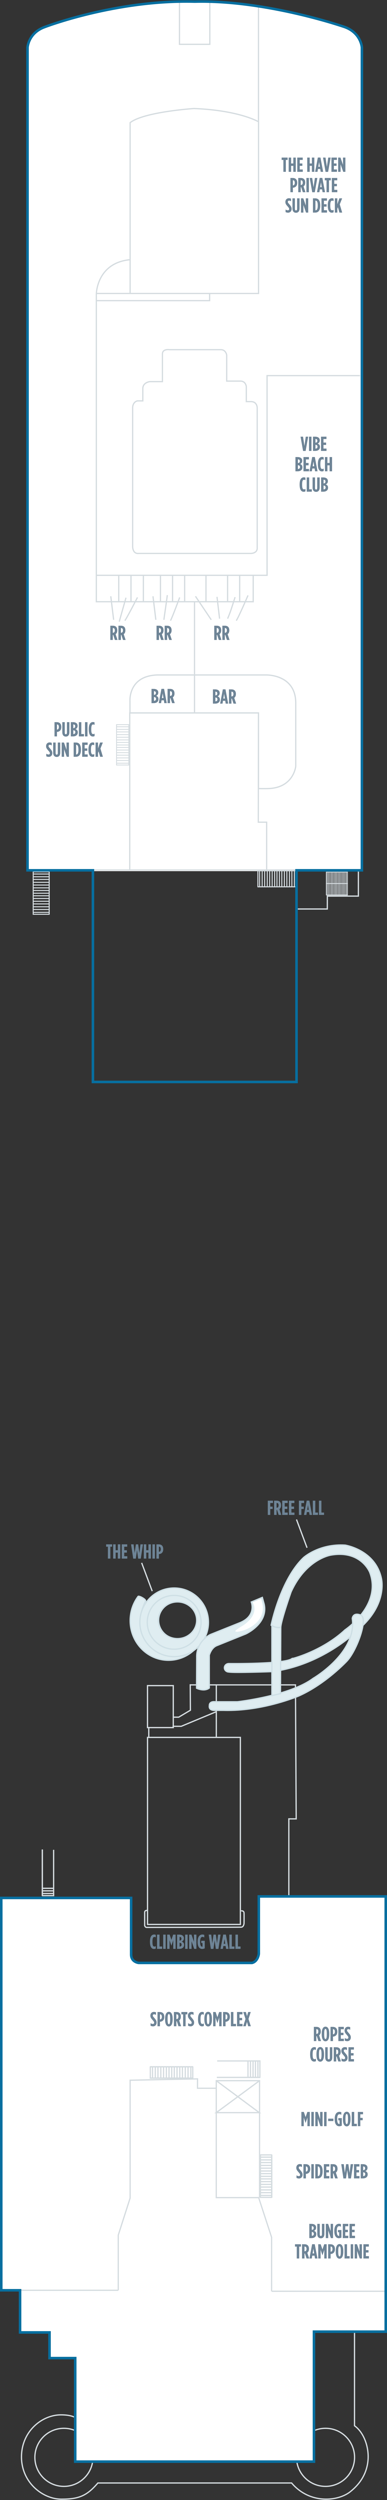 <?xml version="1.0" encoding="utf-8"?>
<!-- Generator: Adobe Illustrator 23.0.2, SVG Export Plug-In . SVG Version: 6.00 Build 0)  -->
<svg version="1.1" id="BREAKAWAY_DECK_17" xmlns="http://www.w3.org/2000/svg" xmlns:xlink="http://www.w3.org/1999/xlink" x="0px"
	 y="0px" width="151.935px" height="981.381px" viewBox="0 0 151.935 981.381" style="enable-background:new 0 0 151.935 981.381;"
	 xml:space="preserve">
<rect x="0" y="0" width="151.935" height="981.381" fill="#333333" stroke="none"/>
<style type="text/css">
	.New_x0020_Cabins_x0020_2019{fill:#EFF2F5;stroke:#FFFFFF;stroke-width:0.5;stroke-miterlimit:10;}
	.New_x0020_Cabins_x0020_2{fill:#EFF2F5;stroke:#FFFFFF;stroke-width:0.5;stroke-miterlimit:10;}
	.st0{fill:#FFFFFF;}
	.st1{fill:none;stroke:#D5DCE0;stroke-width:0.5;stroke-miterlimit:10;}
	.st2{fill:none;stroke:#D5DCE0;stroke-width:0.4;stroke-linejoin:round;}
	.st3{fill:none;stroke:#D5DCE0;stroke-width:0.4;}
	.st4{fill:none;stroke:#D5DCE0;stroke-width:0.3;stroke-linejoin:round;}
	.st5{fill:none;stroke:#D5DCE0;stroke-width:0.3;}
	.st6{fill:none;stroke:#D5DCE0;stroke-width:0.5;}
	.st7{fill:none;stroke:#ED1C8F;stroke-width:0.5;stroke-miterlimit:10;}
	.st8{fill:none;stroke:#808285;stroke-width:0.5;stroke-miterlimit:10;}
	.st9{fill:none;stroke:#808285;stroke-width:0.4;}
	.st10{fill:none;stroke:#D5DCE0;stroke-width:0.343;stroke-linejoin:round;}
	.st11{fill:none;stroke:#D5DCE0;stroke-width:0.343;}
	.st12{fill:#DFEDF1;stroke:#CEDFE5;stroke-width:0.5;}
	.st13{fill:#6E8496;}
	.st14{fill:none;stroke:#076FA0;stroke-miterlimit:10;}
	.st15{fill:none;}
</style>
<g id="BREAKAWAY_DECK_17_BOTTOM">
	<path class="st0" d="M0.5,898.81h7.379v16.541h11.568v10.085h10.085v40.636h93.73v-51.017h28.178V744.208h-37.966h-11.865v22.54
		c0,0-0.296,2.967-2.669,3.56H54.448c0,0-2.966-0.297-2.966-3.263v-22.246H0.5L0.5,898.81z"/>
	<path class="st0" d="M116.414,341.975v82.748v-83.081h25.665v-323c0,0-0.332-5.666-6.666-8c0,0-30.676-10.696-58.968-10
		c-30.947-0.808-58.967,10-58.967,10c-6.333,2.333-6.666,8-6.666,8v323h25.665v83.081v-82.748"/>
	<polyline class="st1" points="70.464,0.992 70.464,17.397 82.376,17.397 82.376,0.574 	"/>
	<path class="st1" d="M37.877,115.202h63.622V47.804c0,0-7.505-4.493-25.326-5.206c0,0-19.675,1.283-25.092,5.56v67.008"/>
	<polyline class="st1" points="37.968,118.018 82.303,118.018 82.303,115.166 	"/>
	<path class="st1" d="M63.769,138.977v10.835h-4.99c0,0-2.566,0.286-2.709,2.566v4.99h-2.139c0,0-1.711,0.286-1.854,2.566v54.462
		c0,0-0.143,3.137,2.424,2.852h44.055c0,0,2.565-0.001,2.423-2.281v-54.889c0,0,0-2.424-2.424-2.424h-1.854v-5.845
		c0,0-0.143-2.139-2.21-2.21h-5.489v-10.194c0,0-0.286-2.139-2.281-2.139H66.477C66.477,137.266,63.769,136.838,63.769,138.977z"/>
	<rect x="37.821" y="225.836" class="st1" width="61.59" height="10.374"/>
	<polyline class="st1" points="50.938,341.557 50.938,279.863 101.485,279.863 101.408,322.752 104.687,322.752 104.687,341.999 	
		"/>
	<line class="st1" x1="36.363" y1="341.523" x2="116.52" y2="341.523"/>
	<line class="st3" x1="19.49" y1="348.531" x2="12.928" y2="348.531"/>
	<line class="st3" x1="19.49" y1="347.425" x2="12.928" y2="347.425"/>
	<line class="st3" x1="19.431" y1="346.349" x2="12.926" y2="346.349"/>
	<line class="st3" x1="19.431" y1="345.225" x2="12.926" y2="345.225"/>
	<line class="st3" x1="19.431" y1="344.181" x2="12.926" y2="344.181"/>
	<line class="st3" x1="19.418" y1="343.101" x2="12.914" y2="343.101"/>
	<line class="st3" x1="19.314" y1="359.021" x2="19.314" y2="342.1"/>
	<line class="st3" x1="19.314" y1="359.021" x2="19.314" y2="342.1"/>
	<line class="st3" x1="12.926" y1="349.57" x2="19.431" y2="349.57"/>
	<line class="st3" x1="12.926" y1="350.632" x2="19.431" y2="350.632"/>
	<line class="st3" x1="12.953" y1="351.638" x2="19.457" y2="351.638"/>
	<polyline class="st3" points="19.469,342.218 13.03,342.218 13.03,358.896 19.443,358.896 	"/>
	<line class="st3" x1="19.49" y1="358.141" x2="12.928" y2="358.141"/>
	<line class="st3" x1="19.49" y1="357.035" x2="12.928" y2="357.035"/>
	<line class="st3" x1="19.431" y1="355.959" x2="12.926" y2="355.959"/>
	<line class="st3" x1="19.431" y1="354.835" x2="12.926" y2="354.835"/>
	<line class="st3" x1="19.431" y1="353.791" x2="12.926" y2="353.791"/>
	<line class="st3" x1="19.418" y1="352.711" x2="12.914" y2="352.711"/>
	<line class="st3" x1="110.642" y1="348.291" x2="110.642" y2="341.729"/>
	<line class="st3" x1="111.646" y1="348.291" x2="111.646" y2="341.729"/>
	<line class="st3" x1="112.621" y1="348.233" x2="112.621" y2="341.727"/>
	<line class="st3" x1="113.643" y1="348.233" x2="113.643" y2="341.727"/>
	<line class="st3" x1="114.589" y1="348.233" x2="114.589" y2="341.727"/>
	<line class="st3" x1="115.57" y1="348.219" x2="115.57" y2="341.715"/>
	<line class="st3" x1="101.124" y1="348.116" x2="116.477" y2="348.116"/>
	<line class="st3" x1="101.124" y1="348.116" x2="116.477" y2="348.116"/>
	<line class="st3" x1="109.7" y1="341.727" x2="109.7" y2="348.233"/>
	<line class="st3" x1="108.737" y1="341.727" x2="108.737" y2="348.233"/>
	<line class="st3" x1="107.823" y1="341.754" x2="107.823" y2="348.258"/>
	<polyline class="st3" points="116.37,348.27 116.37,341.831 101.239,341.831 101.239,348.244 	"/>
	<line class="st3" x1="101.923" y1="348.291" x2="101.923" y2="341.729"/>
	<line class="st3" x1="102.926" y1="348.291" x2="102.926" y2="341.729"/>
	<line class="st3" x1="103.903" y1="348.233" x2="103.903" y2="341.727"/>
	<line class="st3" x1="104.923" y1="348.233" x2="104.923" y2="341.727"/>
	<line class="st3" x1="105.87" y1="348.233" x2="105.87" y2="341.727"/>
	<line class="st3" x1="106.85" y1="348.219" x2="106.85" y2="341.715"/>
	<line class="st5" x1="133.273" y1="346.952" x2="133.273" y2="342.263"/>
	<line class="st5" x1="133.824" y1="346.952" x2="133.824" y2="342.263"/>
	<line class="st5" x1="134.361" y1="346.91" x2="134.361" y2="342.262"/>
	<line class="st5" x1="134.922" y1="346.91" x2="134.922" y2="342.262"/>
	<line class="st5" x1="135.442" y1="346.91" x2="135.442" y2="342.262"/>
	<line class="st5" x1="135.981" y1="346.901" x2="135.981" y2="342.253"/>
	<line class="st5" x1="128.04" y1="346.827" x2="136.48" y2="346.827"/>
	<line class="st5" x1="128.04" y1="346.827" x2="136.48" y2="346.827"/>
	<line class="st5" x1="132.755" y1="342.262" x2="132.755" y2="346.91"/>
	<line class="st5" x1="132.225" y1="342.262" x2="132.225" y2="346.91"/>
	<line class="st5" x1="131.722" y1="342.281" x2="131.722" y2="346.929"/>
	<polyline class="st5" points="136.421,346.937 136.421,342.336 128.103,342.336 128.103,346.919 	"/>
	<line class="st5" x1="128.48" y1="346.952" x2="128.48" y2="342.263"/>
	<line class="st5" x1="129.031" y1="346.952" x2="129.031" y2="342.263"/>
	<line class="st5" x1="129.568" y1="346.91" x2="129.568" y2="342.262"/>
	<line class="st5" x1="130.128" y1="346.91" x2="130.128" y2="342.262"/>
	<line class="st5" x1="130.65" y1="346.91" x2="130.65" y2="342.262"/>
	<line class="st5" x1="131.188" y1="346.901" x2="131.188" y2="342.253"/>
	<line class="st5" x1="133.273" y1="351.453" x2="133.273" y2="346.764"/>
	<line class="st5" x1="133.824" y1="351.453" x2="133.824" y2="346.764"/>
	<line class="st5" x1="134.361" y1="351.411" x2="134.361" y2="346.763"/>
	<line class="st5" x1="134.922" y1="351.411" x2="134.922" y2="346.763"/>
	<line class="st5" x1="135.442" y1="351.411" x2="135.442" y2="346.763"/>
	<line class="st5" x1="135.981" y1="351.402" x2="135.981" y2="346.754"/>
	<line class="st5" x1="128.04" y1="351.328" x2="136.48" y2="351.328"/>
	<line class="st5" x1="128.04" y1="351.328" x2="136.48" y2="351.328"/>
	<line class="st5" x1="132.755" y1="346.763" x2="132.755" y2="351.411"/>
	<line class="st5" x1="132.225" y1="346.763" x2="132.225" y2="351.411"/>
	<line class="st5" x1="131.722" y1="346.782" x2="131.722" y2="351.43"/>
	<polyline class="st5" points="128.103,351.42 128.103,346.837 136.421,346.837 136.421,351.438 	"/>
	<line class="st5" x1="128.48" y1="351.453" x2="128.48" y2="346.764"/>
	<line class="st5" x1="129.031" y1="351.453" x2="129.031" y2="346.764"/>
	<line class="st5" x1="129.568" y1="351.411" x2="129.568" y2="346.763"/>
	<line class="st5" x1="130.128" y1="351.411" x2="130.128" y2="346.763"/>
	<line class="st5" x1="130.65" y1="351.411" x2="130.65" y2="346.763"/>
	<line class="st5" x1="131.188" y1="351.402" x2="131.188" y2="346.754"/>
	<polyline class="st6" points="116.52,356.827 128.495,356.827 128.515,351.765 136.129,351.765 140.698,351.765 140.698,341.423 	
		"/>
	<path class="st6" d="M36.361,966.366c-0.835,5.473-5.562,9.666-11.269,9.666c-6.296,0-11.4-5.104-11.4-11.4s5.104-11.4,11.4-11.4
		c1.574,0,3.074,0.318,4.438,0.895"/>
	<path class="st6" d="M123.366,954.127c1.364-0.577,2.864-0.896,4.438-0.896c6.297,0,11.4,5.104,11.4,11.4s-5.103,11.4-11.4,11.4
		c-5.766,0-10.53-4.278-11.294-9.832"/>
	<path class="st6" d="M29.513,948.978c-1.638-0.822-3.683-1.021-5.571-1.021c-7.556,0-15.415,6.5-15.508,16.343
		c-0.095,10.031,8.172,16.75,15.728,16.75c6.849,0,9.995-1.335,14.266-6.35h76.051c7.151,8.45,18.27,7.22,23.03,3.434
		c3.622-2.88,6.5-6.871,6.973-12.384c0.438-5.102-1.596-10.864-5.302-13.523v-36.866"/>
	<polyline class="st6" points="106.63,899.434 106.633,878.275 101.551,862.68 84.905,862.68 84.905,819.749 77.545,819.749 
		77.545,816.07 51.086,816.595 51.086,862.855 46.43,877.398 46.43,899.05 	"/>
	<line class="st6" x1="7.932" y1="899.05" x2="46.43" y2="899.05"/>
	<line class="st6" x1="106.63" y1="899.434" x2="151.429" y2="899.442"/>
	<rect x="57.919" y="682.02" class="st6" width="36.447" height="73.42"/>
	<polyline class="st6" points="84.905,819.749 84.905,816.772 101.902,816.772 101.902,862.68 	"/>
	<line class="st6" x1="106.804" y1="852.226" x2="102.165" y2="852.226"/>
	<line class="st6" x1="106.804" y1="851.118" x2="102.165" y2="851.118"/>
	<line class="st6" x1="106.762" y1="850.044" x2="102.163" y2="850.044"/>
	<line class="st6" x1="106.762" y1="848.919" x2="102.163" y2="848.919"/>
	<line class="st6" x1="106.762" y1="847.876" x2="102.163" y2="847.876"/>
	<line class="st6" x1="106.753" y1="846.795" x2="102.156" y2="846.795"/>
	<line class="st6" x1="106.68" y1="862.716" x2="106.68" y2="845.794"/>
	<line class="st6" x1="106.68" y1="862.716" x2="106.68" y2="845.794"/>
	<line class="st6" x1="102.163" y1="853.264" x2="106.762" y2="853.264"/>
	<line class="st6" x1="102.163" y1="854.326" x2="106.762" y2="854.326"/>
	<line class="st6" x1="102.183" y1="855.333" x2="106.781" y2="855.333"/>
	<polyline class="st6" points="106.788,845.912 102.238,845.912 102.238,862.59 106.771,862.59 	"/>
	<line class="st6" x1="106.804" y1="861.835" x2="102.165" y2="861.835"/>
	<line class="st6" x1="106.804" y1="860.73" x2="102.165" y2="860.73"/>
	<line class="st6" x1="106.762" y1="859.654" x2="102.163" y2="859.654"/>
	<line class="st6" x1="106.762" y1="858.53" x2="102.163" y2="858.53"/>
	<line class="st6" x1="106.762" y1="857.486" x2="102.163" y2="857.486"/>
	<line class="st6" x1="106.753" y1="856.406" x2="102.156" y2="856.406"/>
	<line class="st6" x1="65.318" y1="811.2" x2="65.318" y2="815.838"/>
	<line class="st6" x1="64.21" y1="811.2" x2="64.21" y2="815.838"/>
	<line class="st6" x1="63.136" y1="811.242" x2="63.136" y2="815.84"/>
	<line class="st6" x1="62.011" y1="811.242" x2="62.011" y2="815.84"/>
	<line class="st6" x1="60.968" y1="811.242" x2="60.968" y2="815.84"/>
	<line class="st6" x1="59.887" y1="811.25" x2="59.887" y2="815.848"/>
	<line class="st6" x1="75.808" y1="811.324" x2="58.886" y2="811.324"/>
	<line class="st6" x1="75.808" y1="811.324" x2="58.886" y2="811.324"/>
	<line class="st6" x1="66.356" y1="815.84" x2="66.356" y2="811.242"/>
	<line class="st6" x1="67.418" y1="815.84" x2="67.418" y2="811.242"/>
	<line class="st6" x1="68.425" y1="815.821" x2="68.425" y2="811.223"/>
	<polyline class="st6" points="59.004,811.215 59.004,815.766 75.682,815.766 75.682,811.233 	"/>
	<line class="st6" x1="74.927" y1="811.2" x2="74.927" y2="815.838"/>
	<line class="st6" x1="73.822" y1="811.2" x2="73.822" y2="815.838"/>
	<line class="st6" x1="72.745" y1="811.242" x2="72.745" y2="815.84"/>
	<line class="st6" x1="71.621" y1="811.242" x2="71.621" y2="815.84"/>
	<line class="st6" x1="70.577" y1="811.242" x2="70.577" y2="815.84"/>
	<line class="st6" x1="69.497" y1="811.25" x2="69.497" y2="815.848"/>
	<line class="st6" x1="16.533" y1="741.253" x2="21.128" y2="741.253"/>
	<line class="st6" x1="16.533" y1="742.259" x2="21.128" y2="742.259"/>
	<line class="st6" x1="16.542" y1="743.301" x2="21.136" y2="743.301"/>
	<line class="st6" x1="16.615" y1="726.015" x2="16.615" y2="744.266"/>
	<line class="st6" x1="16.615" y1="726.015" x2="16.615" y2="744.266"/>
	<polyline class="st6" points="16.506,744.138 21.055,744.138 21.055,726.15 	"/>
	<line class="st6" x1="85.131" y1="815.485" x2="102.156" y2="815.485"/>
	<line class="st6" x1="85.131" y1="815.485" x2="102.156" y2="815.485"/>
	<line class="st6" x1="99.345" y1="815.605" x2="99.345" y2="808.923"/>
	<line class="st6" x1="100.283" y1="815.605" x2="100.283" y2="808.923"/>
	<line class="st6" x1="101.256" y1="815.591" x2="101.256" y2="808.91"/>
	<line class="st6" x1="97.357" y1="815.605" x2="97.357" y2="808.923"/>
	<line class="st6" x1="98.329" y1="815.591" x2="98.329" y2="808.91"/>
	<polyline class="st6" points="102.036,815.643 102.036,809.029 85.257,809.029 	"/>
	<polyline class="st6" points="74.56,661.405 115.997,661.405 116.286,714.001 113.397,714.001 113.397,744.635 	"/>
	<rect x="57.91" y="661.694" class="st6" width="10.115" height="16.473"/>
	<line class="st6" x1="58.41" y1="678.09" x2="58.41" y2="682.02"/>
	<polyline class="st6" points="74.685,661.139 74.747,671.355 70.161,674.077 67.868,674.077 	"/>
	<polyline class="st6" points="67.725,677.66 71.165,677.66 84.923,671.928 	"/>
	<line class="st6" x1="84.923" y1="661.307" x2="84.923" y2="681.96"/>
	<line class="st11" x1="50.73" y1="290.456" x2="45.67" y2="290.456"/>
	<line class="st11" x1="50.73" y1="289.405" x2="45.67" y2="289.405"/>
	<line class="st11" x1="50.685" y1="288.382" x2="45.668" y2="288.382"/>
	<line class="st11" x1="50.685" y1="287.313" x2="45.668" y2="287.313"/>
	<line class="st11" x1="50.685" y1="286.322" x2="45.668" y2="286.322"/>
	<line class="st11" x1="50.675" y1="285.294" x2="45.659" y2="285.294"/>
	<line class="st11" x1="50.595" y1="300.429" x2="50.595" y2="284.343"/>
	<line class="st11" x1="50.595" y1="300.429" x2="50.595" y2="284.343"/>
	<line class="st11" x1="45.668" y1="291.444" x2="50.685" y2="291.444"/>
	<line class="st11" x1="45.668" y1="292.453" x2="50.685" y2="292.453"/>
	<line class="st11" x1="45.689" y1="293.41" x2="50.705" y2="293.41"/>
	<polyline class="st11" points="50.714,284.455 45.749,284.455 45.749,300.309 50.694,300.309 	"/>
	<line class="st11" x1="50.73" y1="299.592" x2="45.67" y2="299.592"/>
	<line class="st11" x1="50.73" y1="298.54" x2="45.67" y2="298.54"/>
	<line class="st11" x1="50.685" y1="297.518" x2="45.668" y2="297.518"/>
	<line class="st11" x1="50.685" y1="296.449" x2="45.668" y2="296.449"/>
	<line class="st11" x1="50.685" y1="295.457" x2="45.668" y2="295.457"/>
	<line class="st11" x1="50.675" y1="294.43" x2="45.659" y2="294.43"/>
	<line class="st1" x1="76.369" y1="236.014" x2="76.369" y2="279.863"/>
	<path class="st1" d="M51.023,279.863v-4.676c0,0-0.717-9.814,10.639-10.228h42.869c0,0,11.421-0.313,11.577,10.795v25.033
		c0,0-0.778,8.387-10.639,8.761c-1.889,0.072-3.985,0-3.985,0v-29.686H50.938"/>
	<line class="st1" x1="46.618" y1="225.855" x2="46.618" y2="236.123"/>
	<line class="st1" x1="51.426" y1="225.855" x2="51.426" y2="236.123"/>
	<line class="st1" x1="56.292" y1="225.855" x2="56.292" y2="236.123"/>
	<line class="st1" x1="62.999" y1="225.855" x2="62.999" y2="236.123"/>
	<line class="st1" x1="67.747" y1="225.855" x2="67.747" y2="236.123"/>
	<line class="st1" x1="72.495" y1="225.855" x2="72.495" y2="236.123"/>
	<line class="st1" x1="80.864" y1="225.855" x2="80.864" y2="236.123"/>
	<line class="st1" x1="89.35" y1="225.855" x2="89.35" y2="236.123"/>
	<line class="st1" x1="94.098" y1="225.855" x2="94.098" y2="236.123"/>
	<path class="st6" d="M37.821,225.836V115.388c0,0,0.147-12.068,13.035-13.429"/>
	<polyline class="st6" points="141.36,147.457 104.848,147.457 104.848,225.836 99.411,225.836 	"/>
	<line class="st6" x1="101.48" y1="1.987" x2="101.48" y2="47.628"/>
	<polyline class="st6" points="84.905,816.772 101.806,829.324 84.894,829.324 101.902,816.772 	"/>
	<line class="st1" x1="44.616" y1="243.306" x2="43.489" y2="234.064"/>
	<path class="st6" d="M57.927,749.955c0,0-1.127-0.211-1.127,0.75c0,0.936,0,3.793,0,5.203c0,0,0.246,0.74,0.795,0.695
		c0,0,35.993-0.045,37.11-0.088c0.977-0.037,1.104-1.455,1.104-1.455s0.043-3.283,0-4.117c-0.051-1.021-1.152-0.824-1.152-0.824"/>
	<path class="st1" d="M47.096,242.968c-0.478,1.913-0.414,1.392,2.367-8.341"/>
	<path class="st1" d="M49.012,243.644c0.789-1.015,4.959-9.13,4.959-9.13"/>
	<line class="st1" x1="61.185" y1="243.306" x2="60.058" y2="234.064"/>
	<path class="st1" d="M64.341,243.305c0.338-2.705,0.564-3.719,1.353-9.693"/>
	<path class="st1" d="M66.934,243.644c0.789-1.465,3.606-9.129,3.606-9.129"/>
	<line class="st1" x1="86.207" y1="242.855" x2="85.194" y2="234.289"/>
	<line class="st1" x1="82.939" y1="243.306" x2="76.74" y2="234.064"/>
	<path class="st1" d="M89.364,242.855c1.24-3.043,1.127-2.818,2.931-8.453"/>
	<path class="st1" d="M92.745,243.644c0.789-1.015,4.621-9.919,4.621-9.919"/>
	<line class="st6" x1="116.395" y1="596.472" x2="120.543" y2="607.576"/>
	<line class="st6" x1="55.614" y1="613.499" x2="59.762" y2="624.603"/>
	<path class="st12" d="M149.698,619.391c-2.478-11.043-14.18-12.853-14.18-12.853c-10.197-0.664-16.354,4.888-16.354,4.888
		c-9.172,8.75-12.731,26.551-12.731,26.551c1.509,1.207,3.801,0.845,3.801,0.845c0.12-2.715,4.043-13.879,4.043-13.879
		c5.913-13.034,15.629-14.481,15.629-14.481c11.888-2.052,15.267,6.823,15.267,6.823c4.827,12.856-9.715,22.507-9.715,22.507
		c-8.809,8.206-20.215,11.164-20.215,11.164l-0.543,0.06c-2.474,2.293-24.861,2.021-24.861,2.021c-0.967,0-1.75,0.743-1.75,1.66
		c0,0.916,0.783,1.659,1.75,1.659c1.81,0.398,17.198-0.157,17.198-0.157c20.637-2.836,33.972-16.774,33.972-16.774
		C152.533,629.407,149.698,619.391,149.698,619.391z"/>
	<path class="st12" d="M57.16,628.492c0.315-0.644-2.643-2.238-2.956-1.816c-1.952,2.628-3.112,5.919-3.112,9.49
		c0,8.609,6.739,15.589,15.052,15.589c4.178,0,7.959-1.763,10.686-4.609c0,0-4.249,4.549-11.98,2.457
		C61.782,648.772,50.325,642.454,57.16,628.492z"/>
	<path class="st12" d="M68.374,623.365c-7.442,0-13.476,6.033-13.476,13.476c0,7.443,6.034,13.476,13.476,13.476
		c7.442,0,13.475-6.032,13.475-13.476C81.849,629.398,75.816,623.365,68.374,623.365z M69.861,643.355
		c-4.189,0-7.586-3.276-7.586-7.317c0-4.042,3.396-7.318,7.586-7.318c4.189,0,7.586,3.276,7.586,7.318
		C77.447,640.078,74.051,643.355,69.861,643.355z"/>
	<path class="st12" d="M68.374,626.28c-5.833,0-10.561,4.729-10.561,10.56c0,5.833,4.728,10.56,10.561,10.56
		c5.832,0,10.56-4.727,10.56-10.56C78.934,631.008,74.206,626.28,68.374,626.28z M69.682,643.236c-4.157,0-7.527-3.223-7.527-7.198
		c0-3.977,3.37-7.199,7.527-7.199c4.156,0,7.526,3.223,7.526,7.199C77.208,640.013,73.838,643.236,69.682,643.236z"/>
	<path class="st12" d="M77.168,662.718c0,0,2.982,1.518,5.003-0.09v-12.859c0,0,0.672-2.737,2.783-3.703l11.525-4.647
		c0,0,8.931-4.044,7.24-11.707l-0.725-2.655l-3.9,1.625l-0.444,0.186c0,0,2.233,5.611-4.827,8.267l-11.284,4.526
		c0,0-5.552,2.594-5.311,9.051L77.168,662.718z"/>
	<path class="st12" d="M84.59,668.024h8.629c0,0,20.456-2.293,29.688-9.172c0,0,17.316-10.015,15.386-23.531
		c0,0,0.242-2.533,3.319-1.327c3.077,1.206-1.447,13.818-5.37,18.042c0,0-8.328,8.991-18.888,13.697c0,0-14.059,6.094-29.446,5.672
		h-3.561c0,0-2.475,0.241-2.173-1.87C82.175,669.534,81.994,667.724,84.59,668.024z"/>
	<path class="st12" d="M106.736,638.156v27.455l3.379-0.784l0.119-26.005C110.234,638.822,108.849,639.302,106.736,638.156z"/>
	<path class="st0" d="M99.313,629.231c0,0,2.775,4.283-3.741,8.749c0,0-3.259,1.931-3.198,2.354c0,0,0.121,0.663,3.319-0.362
		c0,0,8.81-2.654,7.301-10.438l-0.482-1.932l-3.319,1.328L99.313,629.231z"/>
	<path class="st13" d="M59.109,795.219v-1.016c0.344,0.199,0.615,0.312,0.88,0.312c0.279,0,0.52-0.136,0.52-0.479v-0.016
		c0-0.256-0.08-0.448-0.544-0.977c-0.664-0.751-0.936-1.111-0.936-1.791v-0.016c0-0.896,0.584-1.463,1.359-1.463
		c0.392,0,0.624,0.056,0.863,0.176v1.016c-0.304-0.176-0.487-0.256-0.743-0.256c-0.272,0-0.504,0.176-0.504,0.479v0.017
		c0,0.264,0.08,0.359,0.544,0.895c0.768,0.888,0.936,1.231,0.936,1.871v0.016c0,0.88-0.616,1.464-1.384,1.464
		C59.716,795.451,59.388,795.354,59.109,795.219z M61.829,789.814H62.7c1.063,0,1.808,0.575,1.808,1.887v0.017
		c0,1.263-0.704,1.862-1.695,1.935h-0.008v1.759h-0.976V789.814z M62.812,792.748c0.407-0.024,0.72-0.32,0.72-1v-0.016
		c0-0.712-0.272-1.016-0.696-1.016h-0.031v2.031H62.812z M64.812,792.756v-0.288c0-1.847,0.601-2.734,1.487-2.734
		c0.888,0,1.487,0.888,1.487,2.734v0.288c0,1.847-0.6,2.734-1.487,2.734C65.413,795.491,64.812,794.603,64.812,792.756z
		 M66.795,792.756v-0.288c0-1.439-0.2-1.839-0.496-1.839s-0.495,0.399-0.495,1.839v0.288c0,1.439,0.199,1.839,0.495,1.839
		S66.795,794.196,66.795,792.756z M68.269,789.814h1.007c1,0,1.728,0.527,1.728,1.782v0.072c0,0.729-0.288,1.191-0.656,1.472
		l0.752,2.271H70.06l-0.632-1.951h-0.184v1.951h-0.976V789.814z M69.293,792.58c0.424,0,0.735-0.248,0.735-0.904v-0.063
		c0-0.704-0.336-0.888-0.76-0.888h-0.023v1.855H69.293z M71.892,790.741h-0.688v-0.927h2.351v0.927h-0.688v4.67h-0.976V790.741z
		 M73.845,795.219v-1.016c0.344,0.199,0.615,0.312,0.88,0.312c0.279,0,0.52-0.136,0.52-0.479v-0.016c0-0.256-0.08-0.448-0.544-0.977
		c-0.664-0.751-0.936-1.111-0.936-1.791v-0.016c0-0.896,0.584-1.463,1.359-1.463c0.392,0,0.624,0.056,0.863,0.176v1.016
		c-0.304-0.176-0.487-0.256-0.743-0.256c-0.272,0-0.504,0.176-0.504,0.479v0.017c0,0.264,0.08,0.359,0.544,0.895
		c0.768,0.888,0.936,1.231,0.936,1.871v0.016c0,0.88-0.616,1.464-1.384,1.464C74.453,795.451,74.125,795.354,73.845,795.219z
		 M77.74,792.707v-0.191c0-1.967,0.729-2.742,1.639-2.742c0.271,0,0.432,0.031,0.64,0.128v1.007c-0.2-0.119-0.359-0.184-0.544-0.184
		c-0.431,0-0.743,0.384-0.743,1.783v0.208c0,1.479,0.312,1.782,0.759,1.782c0.151,0,0.344-0.055,0.543-0.176v0.96
		c-0.224,0.128-0.439,0.168-0.72,0.168C78.419,795.451,77.74,794.659,77.74,792.707z M80.228,792.756v-0.288
		c0-1.847,0.601-2.734,1.487-2.734c0.888,0,1.487,0.888,1.487,2.734v0.288c0,1.847-0.6,2.734-1.487,2.734
		C80.828,795.491,80.228,794.603,80.228,792.756z M82.211,792.756v-0.288c0-1.439-0.2-1.839-0.496-1.839s-0.495,0.399-0.495,1.839
		v0.288c0,1.439,0.199,1.839,0.495,1.839S82.211,794.196,82.211,792.756z M83.685,789.814h0.967l0.688,2.047l0.688-2.047h0.967
		v5.597h-0.936v-3.383l-0.711,2.119h-0.017l-0.711-2.119v3.383h-0.936V789.814z M87.572,789.814h0.871
		c1.063,0,1.808,0.575,1.808,1.887v0.017c0,1.263-0.704,1.862-1.695,1.935h-0.008v1.759h-0.976V789.814z M88.556,792.748
		c0.407-0.024,0.72-0.32,0.72-1v-0.016c0-0.712-0.272-1.016-0.696-1.016h-0.031v2.031H88.556z M90.652,789.814h0.976v4.669h1.031
		v0.928h-2.007V789.814z M93.052,789.814h2.143v0.927h-1.167v1.392h1.031v0.928h-1.031v1.423h1.191v0.928h-2.167V789.814z
		 M96.38,792.556l-0.88-2.742h1.04l0.439,1.614l0.447-1.614h1.016l-0.879,2.742l0.911,2.854h-1.039l-0.472-1.703l-0.48,1.703h-1.016
		L96.38,792.556z"/>
	<path class="st13" d="M117.987,171.416h0.991l0.528,3.646l0.527-3.646h0.96l-1,5.613h-1.007L117.987,171.416z M121.307,171.416
		h0.976v5.597h-0.976V171.416z M122.875,171.416h0.848c0.943,0,1.822,0.384,1.822,1.423v0.04c0,0.72-0.407,1.071-0.808,1.263
		c0.473,0.208,0.88,0.536,0.88,1.248v0.072c0,0.992-0.768,1.551-1.854,1.551h-0.888V171.416z M123.866,173.767
		c0.432,0,0.72-0.248,0.72-0.736v-0.016c0-0.487-0.288-0.695-0.72-0.695h-0.016v1.447H123.866z M123.874,176.11
		c0.448,0,0.768-0.264,0.768-0.728v-0.04c0-0.464-0.319-0.728-0.768-0.728h-0.023v1.495H123.874z M126.027,171.416h2.143v0.927
		h-1.167v1.391h1.031v0.928h-1.031v1.423h1.191v0.928h-2.167V171.416z M115.988,179.416h0.848c0.943,0,1.822,0.384,1.822,1.423v0.04
		c0,0.72-0.407,1.071-0.808,1.263c0.473,0.208,0.88,0.536,0.88,1.248v0.072c0,0.992-0.768,1.551-1.854,1.551h-0.888V179.416z
		 M116.98,181.767c0.432,0,0.72-0.248,0.72-0.736v-0.016c0-0.487-0.288-0.695-0.72-0.695h-0.016v1.447H116.98z M116.987,184.11
		c0.448,0,0.768-0.264,0.768-0.728v-0.04c0-0.464-0.319-0.728-0.768-0.728h-0.023v1.495H116.987z M119.141,179.416h2.143v0.927
		h-1.167v1.391h1.031v0.928h-1.031v1.423h1.191v0.928h-2.167V179.416z M122.564,179.4h1.039l1.063,5.613h-0.975l-0.185-1.111h-0.888
		l-0.176,1.111H121.5L122.564,179.4z M123.363,183.022l-0.296-1.847l-0.304,1.847H123.363z M124.788,182.31v-0.192
		c0-1.967,0.728-2.742,1.639-2.742c0.271,0,0.432,0.032,0.64,0.128v1.007c-0.2-0.12-0.36-0.184-0.544-0.184
		c-0.432,0-0.743,0.384-0.743,1.783v0.208c0,1.479,0.312,1.783,0.76,1.783c0.151,0,0.344-0.056,0.543-0.176v0.959
		c-0.224,0.128-0.439,0.168-0.72,0.168C125.467,185.053,124.788,184.262,124.788,182.31z M127.572,179.416h0.976v2.318h0.848v-2.318
		h0.975v5.597h-0.975v-2.351h-0.848v2.351h-0.976V179.416z M117.628,190.31v-0.192c0-1.967,0.728-2.742,1.639-2.742
		c0.271,0,0.432,0.032,0.64,0.128v1.007c-0.2-0.12-0.36-0.184-0.544-0.184c-0.432,0-0.743,0.384-0.743,1.783v0.208
		c0,1.479,0.312,1.783,0.76,1.783c0.151,0,0.344-0.056,0.543-0.176v0.959c-0.224,0.128-0.439,0.168-0.72,0.168
		C118.307,193.053,117.628,192.262,117.628,190.31z M120.412,187.416h0.976v4.669h1.031v0.928h-2.007V187.416z M122.715,191.382
		v-3.966h0.968v4.062c0,0.504,0.176,0.704,0.424,0.704s0.424-0.2,0.424-0.704v-4.062h0.968v3.966c0,1.175-0.592,1.703-1.392,1.703
		S122.715,192.557,122.715,191.382z M126.06,187.416h0.848c0.943,0,1.822,0.384,1.822,1.423v0.04c0,0.72-0.407,1.071-0.808,1.263
		c0.472,0.208,0.88,0.536,0.88,1.248v0.072c0,0.992-0.768,1.551-1.854,1.551h-0.888V187.416z M127.051,189.767
		c0.432,0,0.72-0.248,0.72-0.736v-0.016c0-0.487-0.288-0.695-0.72-0.695h-0.016v1.447H127.051z M127.059,192.11
		c0.448,0,0.768-0.264,0.768-0.728v-0.04c0-0.464-0.319-0.728-0.768-0.728h-0.023v1.495H127.059z"/>
	<path class="st13" d="M21.395,283.481h0.871c1.063,0,1.808,0.575,1.808,1.887v0.016c0,1.263-0.704,1.863-1.695,1.935h-0.008v1.759
		h-0.976V283.481z M22.378,286.415c0.407-0.024,0.72-0.32,0.72-1V285.4c0-0.712-0.272-1.016-0.696-1.016h-0.031v2.031H22.378z
		 M24.459,287.447v-3.966h0.968v4.062c0,0.504,0.176,0.704,0.424,0.704s0.424-0.2,0.424-0.704v-4.062h0.968v3.966
		c0,1.175-0.592,1.703-1.392,1.703S24.459,288.622,24.459,287.447z M27.803,283.481h0.848c0.943,0,1.822,0.384,1.822,1.423v0.04
		c0,0.72-0.407,1.071-0.808,1.263c0.473,0.208,0.88,0.536,0.88,1.248v0.072c0,0.992-0.768,1.551-1.854,1.551h-0.888V283.481z
		 M28.794,285.831c0.432,0,0.72-0.248,0.72-0.736v-0.016c0-0.487-0.288-0.695-0.72-0.695h-0.016v1.447H28.794z M28.802,288.174
		c0.448,0,0.768-0.264,0.768-0.728v-0.04c0-0.464-0.319-0.728-0.768-0.728h-0.023v1.495H28.802z M30.955,283.481h0.976v4.669h1.031
		v0.928h-2.007V283.481z M33.371,283.481h0.976v5.597h-0.976V283.481z M34.843,286.375v-0.192c0-1.967,0.728-2.742,1.639-2.742
		c0.271,0,0.432,0.032,0.64,0.128v1.007c-0.2-0.12-0.36-0.184-0.544-0.184c-0.432,0-0.743,0.384-0.743,1.783v0.208
		c0,1.479,0.312,1.783,0.76,1.783c0.151,0,0.344-0.056,0.543-0.176v0.959c-0.224,0.128-0.439,0.168-0.72,0.168
		C35.522,289.117,34.843,288.326,34.843,286.375z M18.168,296.886v-1.016c0.344,0.2,0.615,0.312,0.88,0.312
		c0.279,0,0.52-0.136,0.52-0.479v-0.016c0-0.256-0.08-0.448-0.544-0.976c-0.664-0.751-0.936-1.111-0.936-1.791v-0.016
		c0-0.896,0.584-1.463,1.359-1.463c0.392,0,0.624,0.056,0.863,0.176v1.016c-0.304-0.176-0.487-0.256-0.743-0.256
		c-0.272,0-0.504,0.176-0.504,0.479v0.016c0,0.264,0.08,0.36,0.544,0.896c0.768,0.887,0.936,1.231,0.936,1.871v0.016
		c0,0.879-0.616,1.463-1.384,1.463C18.775,297.117,18.447,297.021,18.168,296.886z M20.871,295.447v-3.966h0.968v4.062
		c0,0.504,0.176,0.704,0.424,0.704s0.424-0.2,0.424-0.704v-4.062h0.968v3.966c0,1.175-0.592,1.703-1.392,1.703
		S20.871,296.622,20.871,295.447z M24.215,291.481h0.911l0.983,2.83v-2.83h0.952v5.597h-0.864l-1.031-2.966v2.966h-0.951V291.481z
		 M28.912,291.481h0.911c1.247,0,1.959,0.903,1.959,2.702v0.192c0,1.799-0.712,2.703-1.959,2.703h-0.911V291.481z M29.927,296.182
		c0.463,0,0.863-0.408,0.863-1.807v-0.192c0-1.399-0.4-1.807-0.863-1.807h-0.04v3.806H29.927z M32.263,291.481h2.143v0.927h-1.167
		v1.391h1.031v0.928h-1.031v1.423h1.191v0.928h-2.167V291.481z M34.726,294.375v-0.192c0-1.967,0.729-2.742,1.64-2.742
		c0.271,0,0.432,0.032,0.64,0.128v1.007c-0.2-0.12-0.359-0.184-0.544-0.184c-0.432,0-0.743,0.384-0.743,1.783v0.208
		c0,1.479,0.312,1.783,0.76,1.783c0.151,0,0.344-0.056,0.543-0.176v0.959c-0.224,0.128-0.439,0.168-0.72,0.168
		C35.406,297.117,34.726,296.326,34.726,294.375z M37.511,291.481h0.976v2.342l0.791-2.342h1.104l-0.943,2.366l0.959,3.23H39.31
		l-0.607-2.119l-0.216,0.616v1.503h-0.976V291.481z"/>
	<path class="st13" d="M59.481,270.421h0.848c0.943,0,1.822,0.384,1.822,1.423v0.04c0,0.72-0.407,1.071-0.808,1.263
		c0.472,0.208,0.88,0.536,0.88,1.248v0.072c0,0.992-0.768,1.551-1.854,1.551h-0.888V270.421z M60.472,272.772
		c0.432,0,0.72-0.248,0.72-0.736v-0.016c0-0.487-0.288-0.695-0.72-0.695h-0.016v1.447H60.472z M60.48,275.115
		c0.448,0,0.768-0.264,0.768-0.728v-0.04c0-0.464-0.319-0.728-0.768-0.728h-0.023v1.495H60.48z M63.377,270.405h1.04l1.062,5.613
		h-0.975l-0.185-1.111h-0.888l-0.176,1.111h-0.943L63.377,270.405z M64.176,274.027l-0.296-1.847l-0.304,1.847H64.176z
		 M65.777,270.421h1.007c1,0,1.728,0.527,1.728,1.783v0.072c0,0.728-0.288,1.191-0.655,1.472l0.751,2.271h-1.039l-0.632-1.951
		h-0.184v1.951h-0.976V270.421z M66.8,273.187c0.424,0,0.735-0.248,0.735-0.903v-0.064c0-0.704-0.336-0.888-0.76-0.888h-0.023v1.855
		H66.8z"/>
	<path class="st13" d="M83.589,270.615h0.848c0.943,0,1.822,0.384,1.822,1.423v0.04c0,0.72-0.407,1.071-0.808,1.263
		c0.472,0.208,0.88,0.536,0.88,1.248v0.072c0,0.992-0.768,1.551-1.854,1.551h-0.888V270.615z M84.58,272.965
		c0.432,0,0.72-0.248,0.72-0.736v-0.016c0-0.487-0.288-0.695-0.72-0.695h-0.016v1.447H84.58z M84.588,275.308
		c0.448,0,0.768-0.264,0.768-0.728v-0.04c0-0.464-0.319-0.728-0.768-0.728h-0.023v1.495H84.588z M87.484,270.598h1.04l1.062,5.613
		h-0.975l-0.185-1.111H87.54l-0.176,1.111h-0.943L87.484,270.598z M88.284,274.221l-0.296-1.847l-0.304,1.847H88.284z
		 M89.885,270.615h1.007c1,0,1.728,0.527,1.728,1.783v0.072c0,0.728-0.288,1.191-0.655,1.472l0.751,2.271h-1.039l-0.632-1.951H90.86
		v1.951h-0.976V270.615z M90.908,273.381c0.424,0,0.735-0.248,0.735-0.903v-0.064c0-0.704-0.336-0.888-0.76-0.888H90.86v1.855
		H90.908z"/>
	<path class="st13" d="M43.31,245.625h1.007c1,0,1.728,0.527,1.728,1.783v0.072c0,0.728-0.288,1.191-0.656,1.472l0.752,2.271h-1.039
		l-0.632-1.951h-0.184v1.951H43.31V245.625z M44.333,248.391c0.424,0,0.735-0.248,0.735-0.903v-0.064
		c0-0.704-0.336-0.888-0.76-0.888h-0.023v1.855H44.333z M46.493,245.625H47.5c1,0,1.728,0.527,1.728,1.783v0.072
		c0,0.728-0.288,1.191-0.656,1.472l0.752,2.271h-1.039l-0.632-1.951h-0.184v1.951h-0.976V245.625z M47.517,248.391
		c0.424,0,0.735-0.248,0.735-0.903v-0.064c0-0.704-0.336-0.888-0.76-0.888h-0.023v1.855H47.517z"/>
	<path class="st13" d="M84.111,245.625h1.007c1,0,1.728,0.527,1.728,1.783v0.072c0,0.728-0.288,1.191-0.656,1.472l0.752,2.271
		h-1.039l-0.632-1.951h-0.184v1.951h-0.976V245.625z M85.135,248.391c0.424,0,0.735-0.248,0.735-0.903v-0.064
		c0-0.704-0.336-0.888-0.76-0.888h-0.023v1.855H85.135z M87.295,245.625h1.007c1,0,1.728,0.527,1.728,1.783v0.072
		c0,0.728-0.288,1.191-0.656,1.472l0.752,2.271h-1.039l-0.632-1.951h-0.184v1.951h-0.976V245.625z M88.318,248.391
		c0.424,0,0.735-0.248,0.735-0.903v-0.064c0-0.704-0.336-0.888-0.76-0.888h-0.023v1.855H88.318z"/>
	<path class="st13" d="M61.456,245.625h1.007c1,0,1.728,0.527,1.728,1.783v0.072c0,0.728-0.288,1.191-0.656,1.472l0.752,2.271
		h-1.039l-0.632-1.951h-0.184v1.951h-0.976V245.625z M62.48,248.391c0.424,0,0.735-0.248,0.735-0.903v-0.064
		c0-0.704-0.336-0.888-0.76-0.888h-0.023v1.855H62.48z M64.64,245.625h1.007c1,0,1.728,0.527,1.728,1.783v0.072
		c0,0.728-0.288,1.191-0.656,1.472l0.752,2.271h-1.039l-0.632-1.951h-0.184v1.951H64.64V245.625z M65.663,248.391
		c0.424,0,0.735-0.248,0.735-0.903v-0.064c0-0.704-0.336-0.888-0.76-0.888h-0.023v1.855H65.663z"/>
	<path class="st13" d="M111.255,62.784h-0.688v-0.927h2.351v0.927h-0.688v4.669h-0.976V62.784z M113.327,61.857h0.976v2.318h0.848
		v-2.318h0.975v5.597h-0.975v-2.351h-0.848v2.351h-0.976V61.857z M116.703,61.857h2.143v0.927h-1.167v1.391h1.031v0.928h-1.031
		v1.423h1.191v0.928h-2.167V61.857z M120.615,61.857h0.976v2.318h0.847v-2.318h0.976v5.597h-0.976v-2.351h-0.847v2.351h-0.976
		V61.857z M124.774,61.841h1.04l1.062,5.613h-0.975l-0.185-1.111h-0.888l-0.176,1.111h-0.943L124.774,61.841z M125.574,65.463
		l-0.296-1.847l-0.304,1.847H125.574z M126.814,61.857h0.991l0.528,3.646l0.527-3.646h0.96l-1,5.613h-1.007L126.814,61.857z
		 M130.119,61.857h2.143v0.927h-1.167v1.391h1.031v0.928h-1.031v1.423h1.191v0.928h-2.167V61.857z M132.759,61.857h0.911l0.983,2.83
		v-2.83h0.952v5.597h-0.864l-1.031-2.966v2.966h-0.951V61.857z M114.015,69.857h0.871c1.063,0,1.808,0.575,1.808,1.887v0.016
		c0,1.263-0.704,1.863-1.695,1.935h-0.008v1.759h-0.976V69.857z M114.998,72.791c0.407-0.024,0.72-0.32,0.72-1v-0.016
		c0-0.712-0.272-1.016-0.696-1.016h-0.031v2.031H114.998z M117.095,69.857h1.007c1,0,1.728,0.527,1.728,1.783v0.072
		c0,0.728-0.288,1.191-0.655,1.472l0.751,2.271h-1.039l-0.632-1.951h-0.184v1.951h-0.976V69.857z M118.118,72.623
		c0.424,0,0.735-0.248,0.735-0.903v-0.064c0-0.704-0.336-0.888-0.76-0.888h-0.023v1.855H118.118z M120.294,69.857h0.976v5.597
		h-0.976V69.857z M121.582,69.857h0.991l0.528,3.646l0.527-3.646h0.96l-1,5.613h-1.007L121.582,69.857z M125.51,69.841h1.039
		l1.063,5.613h-0.975l-0.185-1.111h-0.888l-0.176,1.111h-0.943L125.51,69.841z M126.31,73.463l-0.296-1.847l-0.304,1.847H126.31z
		 M128.19,70.784h-0.687v-0.927h2.351v0.927h-0.688v4.669h-0.976V70.784z M130.263,69.857h2.143v0.927h-1.167v1.391h1.031v0.928
		h-1.031v1.423h1.191v0.928h-2.167V69.857z M112.115,83.262v-1.016c0.344,0.2,0.615,0.312,0.88,0.312c0.279,0,0.52-0.136,0.52-0.479
		v-0.016c0-0.256-0.08-0.448-0.544-0.976c-0.664-0.751-0.936-1.111-0.936-1.791V79.28c0-0.896,0.584-1.463,1.359-1.463
		c0.392,0,0.624,0.056,0.863,0.176v1.016c-0.304-0.176-0.487-0.256-0.743-0.256c-0.272,0-0.504,0.176-0.504,0.479v0.016
		c0,0.264,0.08,0.36,0.544,0.896c0.768,0.887,0.936,1.231,0.936,1.871v0.016c0,0.879-0.616,1.463-1.384,1.463
		C112.723,83.493,112.395,83.397,112.115,83.262z M114.818,81.823v-3.966h0.968v4.062c0,0.504,0.176,0.704,0.424,0.704
		s0.424-0.2,0.424-0.704v-4.062h0.968v3.966c0,1.175-0.592,1.703-1.392,1.703S114.818,82.998,114.818,81.823z M118.163,77.857h0.911
		l0.983,2.83v-2.83h0.952v5.597h-0.864l-1.031-2.966v2.966h-0.951V77.857z M122.859,77.857h0.911c1.247,0,1.959,0.903,1.959,2.702
		v0.192c0,1.799-0.712,2.703-1.959,2.703h-0.911V77.857z M123.875,82.558c0.463,0,0.863-0.408,0.863-1.807v-0.192
		c0-1.399-0.4-1.807-0.863-1.807h-0.04v3.806H123.875z M126.211,77.857h2.143v0.927h-1.167v1.391h1.031v0.928h-1.031v1.423h1.191
		v0.928h-2.167V77.857z M128.674,80.751v-0.192c0-1.967,0.729-2.742,1.64-2.742c0.271,0,0.432,0.032,0.64,0.128v1.007
		c-0.2-0.12-0.359-0.184-0.544-0.184c-0.432,0-0.743,0.384-0.743,1.783v0.208c0,1.479,0.312,1.783,0.76,1.783
		c0.151,0,0.344-0.056,0.543-0.176v0.959c-0.224,0.128-0.439,0.168-0.72,0.168C129.354,83.493,128.674,82.702,128.674,80.751z
		 M131.459,77.857h0.976v2.342l0.791-2.342h1.104l-0.943,2.366l0.959,3.23h-1.087l-0.607-2.119l-0.216,0.616v1.503h-0.976V77.857z"
		/>
	<path class="st13" d="M58.867,762.33v-0.192c0-1.967,0.728-2.742,1.639-2.742c0.271,0,0.432,0.032,0.64,0.128v1.008
		c-0.2-0.121-0.36-0.185-0.544-0.185c-0.432,0-0.743,0.384-0.743,1.783v0.208c0,1.479,0.312,1.783,0.76,1.783
		c0.151,0,0.344-0.057,0.543-0.176v0.959c-0.224,0.128-0.439,0.168-0.72,0.168C59.546,765.073,58.867,764.282,58.867,762.33z
		 M61.651,759.436h0.976v4.669h1.031v0.928h-2.007V759.436z M64.066,759.436h0.976v5.597h-0.976V759.436z M65.635,759.436h0.967
		l0.688,2.047l0.688-2.047h0.967v5.597h-0.936v-3.382l-0.711,2.119h-0.017l-0.711-2.119v3.382h-0.936V759.436z M69.522,759.436
		h0.848c0.943,0,1.822,0.384,1.822,1.423v0.04c0,0.72-0.407,1.071-0.808,1.264c0.473,0.207,0.88,0.535,0.88,1.247v0.071
		c0,0.992-0.768,1.552-1.854,1.552h-0.888V759.436z M70.514,761.786c0.432,0,0.72-0.248,0.72-0.735v-0.017
		c0-0.487-0.288-0.695-0.72-0.695h-0.016v1.447H70.514z M70.522,764.129c0.448,0,0.768-0.264,0.768-0.728v-0.04
		c0-0.464-0.319-0.728-0.768-0.728h-0.023v1.495H70.522z M72.69,759.436h0.976v5.597H72.69V759.436z M74.259,759.436h0.911
		l0.983,2.83v-2.83h0.952v5.597h-0.864l-1.031-2.966v2.966h-0.951V759.436z M77.586,762.33v-0.192c0-1.807,0.768-2.742,1.871-2.742
		c0.296,0,0.544,0.063,0.744,0.159v1.016c-0.24-0.144-0.456-0.239-0.712-0.239c-0.56,0-0.911,0.56-0.911,1.767v0.271
		c0,1.464,0.432,1.8,0.831,1.8c0.032,0,0.04,0,0.088-0.009v-1.431h-0.479v-0.872h1.367v2.975c-0.352,0.152-0.64,0.24-1.016,0.24
		C78.394,765.073,77.586,764.282,77.586,762.33z M81.931,759.436h0.999l0.408,3.43l0.487-3.43h0.903l0.479,3.43l0.416-3.43H86.6
		l-0.848,5.613h-1.023l-0.464-3.318l-0.464,3.318h-1.023L81.931,759.436z M87.634,759.42h1.04l1.062,5.612h-0.975l-0.185-1.111
		h-0.888l-0.176,1.111H86.57L87.634,759.42z M88.434,763.041l-0.296-1.847l-0.304,1.847H88.434z M90.034,759.436h0.976v4.669h1.031
		v0.928h-2.007V759.436z M92.435,759.436h0.976v4.669h1.031v0.928h-2.007V759.436z"/>
	<path class="st13" d="M123.214,795.643h1.007c1,0,1.728,0.527,1.728,1.783v0.071c0,0.728-0.288,1.191-0.656,1.472l0.752,2.271
		h-1.039l-0.632-1.951h-0.184v1.951h-0.976V795.643z M124.237,798.409c0.424,0,0.735-0.247,0.735-0.902v-0.064
		c0-0.703-0.336-0.888-0.76-0.888h-0.023v1.854H124.237z M126.302,798.585v-0.288c0-1.848,0.6-2.734,1.486-2.734
		c0.888,0,1.487,0.887,1.487,2.734v0.288c0,1.847-0.6,2.734-1.487,2.734C126.901,801.32,126.302,800.432,126.302,798.585z
		 M128.284,798.585v-0.288c0-1.439-0.2-1.839-0.496-1.839c-0.296,0-0.495,0.399-0.495,1.839v0.288c0,1.438,0.199,1.839,0.495,1.839
		C128.084,800.424,128.284,800.024,128.284,798.585z M129.758,795.643h0.871c1.063,0,1.808,0.575,1.808,1.887v0.016
		c0,1.264-0.704,1.863-1.695,1.936h-0.008v1.759h-0.976V795.643z M130.741,798.576c0.407-0.023,0.72-0.319,0.72-0.999v-0.016
		c0-0.712-0.272-1.016-0.696-1.016h-0.031v2.03H130.741z M132.838,795.643h2.143v0.928h-1.167v1.391h1.031v0.928h-1.031v1.423h1.191
		v0.928h-2.167V795.643z M135.357,801.047v-1.016c0.344,0.201,0.615,0.312,0.88,0.312c0.279,0,0.52-0.136,0.52-0.479v-0.017
		c0-0.256-0.08-0.447-0.544-0.975c-0.664-0.752-0.936-1.111-0.936-1.791v-0.017c0-0.896,0.584-1.463,1.359-1.463
		c0.392,0,0.624,0.056,0.863,0.176v1.016c-0.304-0.177-0.487-0.256-0.743-0.256c-0.272,0-0.504,0.176-0.504,0.479v0.016
		c0,0.264,0.08,0.36,0.544,0.896c0.768,0.887,0.936,1.23,0.936,1.87v0.017c0,0.879-0.616,1.463-1.384,1.463
		C135.965,801.28,135.638,801.184,135.357,801.047z M121.749,806.537v-0.192c0-1.967,0.729-2.742,1.64-2.742
		c0.271,0,0.432,0.032,0.64,0.128v1.008c-0.2-0.121-0.359-0.185-0.544-0.185c-0.432,0-0.743,0.384-0.743,1.783v0.208
		c0,1.479,0.312,1.783,0.76,1.783c0.151,0,0.344-0.057,0.543-0.176v0.959c-0.224,0.128-0.439,0.168-0.72,0.168
		C122.429,809.28,121.749,808.489,121.749,806.537z M124.237,806.585v-0.288c0-1.848,0.601-2.734,1.487-2.734
		c0.888,0,1.487,0.887,1.487,2.734v0.288c0,1.847-0.6,2.734-1.487,2.734C124.838,809.32,124.237,808.432,124.237,806.585z
		 M126.221,806.585v-0.288c0-1.439-0.2-1.839-0.496-1.839s-0.495,0.399-0.495,1.839v0.288c0,1.438,0.199,1.839,0.495,1.839
		S126.221,808.024,126.221,806.585z M127.677,807.609v-3.966h0.968v4.062c0,0.504,0.176,0.704,0.424,0.704s0.424-0.2,0.424-0.704
		v-4.062h0.968v3.966c0,1.175-0.592,1.702-1.392,1.702S127.677,808.784,127.677,807.609z M131.022,803.643h1.007
		c1,0,1.728,0.527,1.728,1.783v0.071c0,0.728-0.288,1.191-0.655,1.472l0.751,2.271h-1.039l-0.632-1.951h-0.184v1.951h-0.976V803.643
		z M132.045,806.409c0.424,0,0.735-0.247,0.735-0.902v-0.064c0-0.703-0.336-0.888-0.76-0.888h-0.023v1.854H132.045z
		 M134.085,809.047v-1.016c0.344,0.201,0.615,0.312,0.88,0.312c0.279,0,0.52-0.136,0.52-0.479v-0.017
		c0-0.256-0.08-0.447-0.544-0.975c-0.664-0.752-0.936-1.111-0.936-1.791v-0.017c0-0.896,0.584-1.463,1.359-1.463
		c0.392,0,0.624,0.056,0.863,0.176v1.016c-0.304-0.177-0.487-0.256-0.743-0.256c-0.272,0-0.504,0.176-0.504,0.479v0.016
		c0,0.264,0.08,0.36,0.544,0.896c0.768,0.887,0.936,1.23,0.936,1.87v0.017c0,0.879-0.616,1.463-1.384,1.463
		C134.692,809.28,134.364,809.184,134.085,809.047z M136.806,803.643h2.143v0.928h-1.167v1.391h1.031v0.928h-1.031v1.423h1.191
		v0.928h-2.167V803.643z"/>
	<path class="st13" d="M118.321,829.037h0.967l0.688,2.047l0.688-2.047h0.967v5.597h-0.936v-3.382l-0.711,2.119h-0.017l-0.711-2.119
		v3.382h-0.936V829.037z M122.225,829.037h0.976v5.597h-0.976V829.037z M123.793,829.037h0.911l0.983,2.83v-2.83h0.952v5.597h-0.864
		l-1.031-2.966v2.966h-0.951V829.037z M127.232,829.037h0.976v5.597h-0.976V829.037z M128.824,831.676h2.063v0.959h-2.063V831.676z
		 M131.394,831.932v-0.192c0-1.807,0.768-2.742,1.87-2.742c0.296,0,0.544,0.063,0.744,0.159v1.016
		c-0.24-0.144-0.456-0.239-0.712-0.239c-0.56,0-0.911,0.56-0.911,1.767v0.271c0,1.464,0.432,1.8,0.831,1.8
		c0.032,0,0.04,0,0.088-0.009v-1.431h-0.479v-0.872h1.367v2.975c-0.352,0.152-0.64,0.24-1.016,0.24
		C132.2,834.674,131.394,833.883,131.394,831.932z M134.634,831.98v-0.288c0-1.848,0.6-2.734,1.486-2.734
		c0.888,0,1.487,0.887,1.487,2.734v0.288c0,1.847-0.6,2.734-1.487,2.734C135.233,834.714,134.634,833.826,134.634,831.98z
		 M136.616,831.98v-0.288c0-1.439-0.2-1.839-0.496-1.839s-0.495,0.399-0.495,1.839v0.288c0,1.438,0.199,1.839,0.495,1.839
		S136.616,833.418,136.616,831.98z M138.089,829.037h0.976v4.669h1.031v0.928h-2.007V829.037z M140.489,829.037h2.039v0.928h-1.063
		v1.406h0.927v0.928h-0.927v2.335h-0.976V829.037z"/>
	<path class="st13" d="M116.405,854.948v-1.016c0.344,0.201,0.615,0.312,0.88,0.312c0.279,0,0.52-0.136,0.52-0.479v-0.017
		c0-0.256-0.08-0.447-0.544-0.975c-0.664-0.752-0.936-1.111-0.936-1.791v-0.017c0-0.896,0.584-1.463,1.359-1.463
		c0.392,0,0.624,0.056,0.863,0.176v1.016c-0.304-0.177-0.487-0.256-0.743-0.256c-0.272,0-0.504,0.176-0.504,0.479v0.016
		c0,0.264,0.08,0.36,0.544,0.896c0.768,0.887,0.936,1.23,0.936,1.87v0.017c0,0.879-0.616,1.463-1.384,1.463
		C117.013,855.18,116.685,855.084,116.405,854.948z M119.125,849.543h0.871c1.063,0,1.808,0.575,1.808,1.887v0.016
		c0,1.264-0.704,1.863-1.695,1.936h-0.008v1.759h-0.976V849.543z M120.108,852.477c0.407-0.023,0.72-0.319,0.72-0.999v-0.016
		c0-0.712-0.272-1.016-0.696-1.016h-0.031v2.03H120.108z M122.221,849.543h0.976v5.597h-0.976V849.543z M123.789,849.543h0.911
		c1.247,0,1.959,0.903,1.959,2.702v0.192c0,1.799-0.712,2.702-1.959,2.702h-0.911V849.543z M124.805,854.244
		c0.463,0,0.863-0.408,0.863-1.807v-0.192c0-1.399-0.4-1.807-0.863-1.807h-0.04v3.806H124.805z M127.142,849.543h2.143v0.928h-1.167
		v1.391h1.031v0.928h-1.031v1.423h1.191v0.928h-2.167V849.543z M129.781,849.543h1.007c1,0,1.728,0.527,1.728,1.783v0.071
		c0,0.728-0.288,1.191-0.655,1.472l0.751,2.271h-1.039l-0.632-1.951h-0.184v1.951h-0.976V849.543z M130.805,852.309
		c0.424,0,0.735-0.247,0.735-0.902v-0.064c0-0.703-0.336-0.888-0.76-0.888h-0.023v1.854H130.805z M133.974,849.543h0.999l0.408,3.43
		l0.487-3.43h0.903l0.479,3.43l0.416-3.43h0.976l-0.848,5.613h-1.023l-0.464-3.318l-0.464,3.318h-1.023L133.974,849.543z
		 M138.973,849.543h2.143v0.928h-1.167v1.391h1.031v0.928h-1.031v1.423h1.191v0.928h-2.167V849.543z M141.613,849.543h0.848
		c0.943,0,1.822,0.384,1.822,1.423v0.04c0,0.72-0.407,1.071-0.808,1.264c0.473,0.207,0.88,0.535,0.88,1.247v0.071
		c0,0.992-0.768,1.552-1.854,1.552h-0.888V849.543z M142.605,851.894c0.432,0,0.72-0.248,0.72-0.735v-0.017
		c0-0.487-0.288-0.695-0.72-0.695h-0.016v1.447H142.605z M142.612,854.237c0.448,0,0.768-0.264,0.768-0.728v-0.04
		c0-0.464-0.319-0.728-0.768-0.728h-0.023v1.495H142.612z"/>
	<path class="st13" d="M121.434,872.979h0.848c0.943,0,1.822,0.384,1.822,1.423v0.04c0,0.72-0.407,1.071-0.808,1.264
		c0.473,0.207,0.88,0.535,0.88,1.247v0.071c0,0.992-0.768,1.552-1.854,1.552h-0.888V872.979z M122.425,875.329
		c0.432,0,0.72-0.248,0.72-0.735v-0.017c0-0.487-0.288-0.695-0.72-0.695h-0.016v1.447H122.425z M122.433,877.672
		c0.448,0,0.768-0.264,0.768-0.728v-0.04c0-0.464-0.319-0.728-0.768-0.728h-0.023v1.495H122.433z M124.569,876.945v-3.966h0.968
		v4.062c0,0.504,0.176,0.704,0.424,0.704s0.424-0.2,0.424-0.704v-4.062h0.968v3.966c0,1.175-0.592,1.702-1.392,1.702
		S124.569,878.119,124.569,876.945z M127.913,872.979h0.911l0.983,2.83v-2.83h0.951v5.597h-0.863l-1.031-2.966v2.966h-0.951V872.979
		z M131.241,875.873v-0.192c0-1.807,0.768-2.742,1.871-2.742c0.296,0,0.544,0.063,0.744,0.159v1.016
		c-0.24-0.144-0.456-0.239-0.712-0.239c-0.56,0-0.911,0.56-0.911,1.767v0.271c0,1.464,0.432,1.8,0.831,1.8
		c0.032,0,0.04,0,0.088-0.009v-1.431h-0.479v-0.872h1.367v2.975c-0.352,0.152-0.64,0.24-1.016,0.24
		C132.049,878.616,131.241,877.825,131.241,875.873z M134.577,872.979h2.143v0.928h-1.167v1.391h1.031v0.928h-1.031v1.423h1.191
		v0.928h-2.167V872.979z M137.217,872.979h2.143v0.928h-1.167v1.391h1.031v0.928h-1.031v1.423h1.191v0.928h-2.167V872.979z
		 M116.497,881.907h-0.688v-0.928h2.351v0.928h-0.688v4.669h-0.976V881.907z M118.569,880.979h1.007c1,0,1.728,0.527,1.728,1.783
		v0.071c0,0.728-0.288,1.191-0.656,1.472l0.752,2.271h-1.039l-0.632-1.951h-0.184v1.951h-0.976V880.979z M119.593,883.744
		c0.424,0,0.735-0.247,0.735-0.902v-0.064c0-0.703-0.336-0.888-0.76-0.888h-0.023v1.854H119.593z M122.537,880.963h1.04l1.062,5.612
		h-0.975l-0.185-1.111h-0.888l-0.176,1.111h-0.943L122.537,880.963z M123.337,884.584l-0.296-1.847l-0.304,1.847H123.337z
		 M124.938,880.979h0.967l0.688,2.047l0.688-2.047h0.967v5.597h-0.936v-3.382l-0.711,2.119h-0.017l-0.711-2.119v3.382h-0.936
		V880.979z M128.825,880.979h0.871c1.063,0,1.808,0.575,1.808,1.887v0.016c0,1.264-0.704,1.863-1.695,1.936h-0.008v1.759h-0.976
		V880.979z M129.809,883.912c0.407-0.023,0.72-0.319,0.72-0.999v-0.016c0-0.712-0.272-1.016-0.696-1.016h-0.031v2.03H129.809z
		 M131.81,883.921v-0.288c0-1.848,0.6-2.734,1.486-2.734c0.888,0,1.487,0.887,1.487,2.734v0.288c0,1.847-0.6,2.734-1.487,2.734
		C132.409,886.656,131.81,885.768,131.81,883.921z M133.792,883.921v-0.288c0-1.439-0.2-1.839-0.496-1.839s-0.495,0.399-0.495,1.839
		v0.288c0,1.438,0.199,1.839,0.495,1.839S133.792,885.36,133.792,883.921z M135.266,880.979h0.976v4.669h1.031v0.928h-2.007V880.979
		z M137.681,880.979h0.976v5.597h-0.976V880.979z M139.249,880.979h0.911l0.983,2.83v-2.83h0.951v5.597h-0.863l-1.031-2.966v2.966
		h-0.951V880.979z M142.673,880.979h2.143v0.928h-1.167v1.391h1.031v0.928h-1.031v1.423h1.191v0.928h-2.167V880.979z"/>
	<path class="st13" d="M105.132,589.09h2.039v0.928h-1.063v1.406h0.927v0.928h-0.927v2.335h-0.976V589.09z M107.612,589.09h1.007
		c1,0,1.728,0.527,1.728,1.783v0.071c0,0.728-0.288,1.191-0.655,1.472l0.751,2.271h-1.039l-0.632-1.951h-0.184v1.951h-0.976V589.09z
		 M108.636,591.856c0.424,0,0.735-0.247,0.735-0.902v-0.064c0-0.703-0.336-0.888-0.76-0.888h-0.023v1.854H108.636z M110.796,589.09
		h2.143v0.928h-1.167v1.391h1.031v0.928h-1.031v1.423h1.191v0.928h-2.167V589.09z M113.436,589.09h2.143v0.928h-1.167v1.391h1.031
		v0.928h-1.031v1.423h1.191v0.928h-2.167V589.09z M117.348,589.09h2.039v0.928h-1.063v1.406h0.927v0.928h-0.927v2.335h-0.976V589.09
		z M120.411,589.075h1.04l1.062,5.612h-0.975l-0.185-1.111h-0.888l-0.176,1.111h-0.943L120.411,589.075z M121.211,592.696
		l-0.296-1.847l-0.304,1.847H121.211z M122.812,589.09h0.976v4.669h1.031v0.928h-2.007V589.09z M125.212,589.09h0.976v4.669h1.031
		v0.928h-2.007V589.09z"/>
	<path class="st13" d="M42.356,607.16h-0.688v-0.928h2.351v0.928h-0.688v4.669h-0.976V607.16z M44.429,606.233h0.976v2.318h0.847
		v-2.318h0.976v5.597h-0.976v-2.351h-0.847v2.351h-0.976V606.233z M47.805,606.233h2.143v0.928H48.78v1.391h1.031v0.928H48.78v1.423
		h1.191v0.928h-2.167V606.233z M51.453,606.233h0.999l0.408,3.43l0.487-3.43h0.903l0.479,3.43l0.416-3.43h0.976l-0.848,5.613h-1.023
		l-0.464-3.318l-0.464,3.318H52.3L51.453,606.233z M56.453,606.233h0.976v2.318h0.848v-2.318h0.975v5.597h-0.975v-2.351h-0.848
		v2.351h-0.976V606.233z M59.844,606.233h0.976v5.597h-0.976V606.233z M61.412,606.233h0.871c1.063,0,1.808,0.575,1.808,1.887v0.016
		c0,1.264-0.704,1.863-1.695,1.936h-0.008v1.759h-0.976V606.233z M62.396,609.166c0.407-0.023,0.72-0.319,0.72-0.999v-0.016
		c0-0.712-0.272-1.016-0.696-1.016h-0.031v2.03H62.396z"/>
</g>
<g id="BREAKAWAY_DECK_17_TOP">
	<path class="st14" d="M0.5,899.05h7.379v16.541h11.568v10.085h10.085v40.636h93.73v-51.017h28.178V744.448h-37.966h-11.865v22.54
		c0,0-0.296,2.967-2.669,3.56H54.448c0,0-2.966-0.297-2.966-3.263v-22.246H0.5L0.5,899.05z"/>
	<path class="st14" d="M116.414,424.723H98.893h-18.03H46.477h-10v-82.748v82.748v-83.081H10.812v-323c0,0,0.333-5.666,6.666-8
		c0,0,28.02-10.809,58.967-10c28.292-0.696,58.968,10,58.968,10c6.334,2.333,6.666,8,6.666,8v323h-25.665V424.723v-82.748V424.723z"
		/>
	<g id="gDeck17Locations">
		<rect id="_x31_7Aft" y="633.085" class="st15" width="152.176" height="348.296"/>
		<rect id="_x31_7Middle" y="334.136" class="st15" width="152.176" height="298.95"/>
		<rect id="_x31_7Forward" class="st15" width="152.176" height="334.136"/>
	</g>
</g>
</svg>
